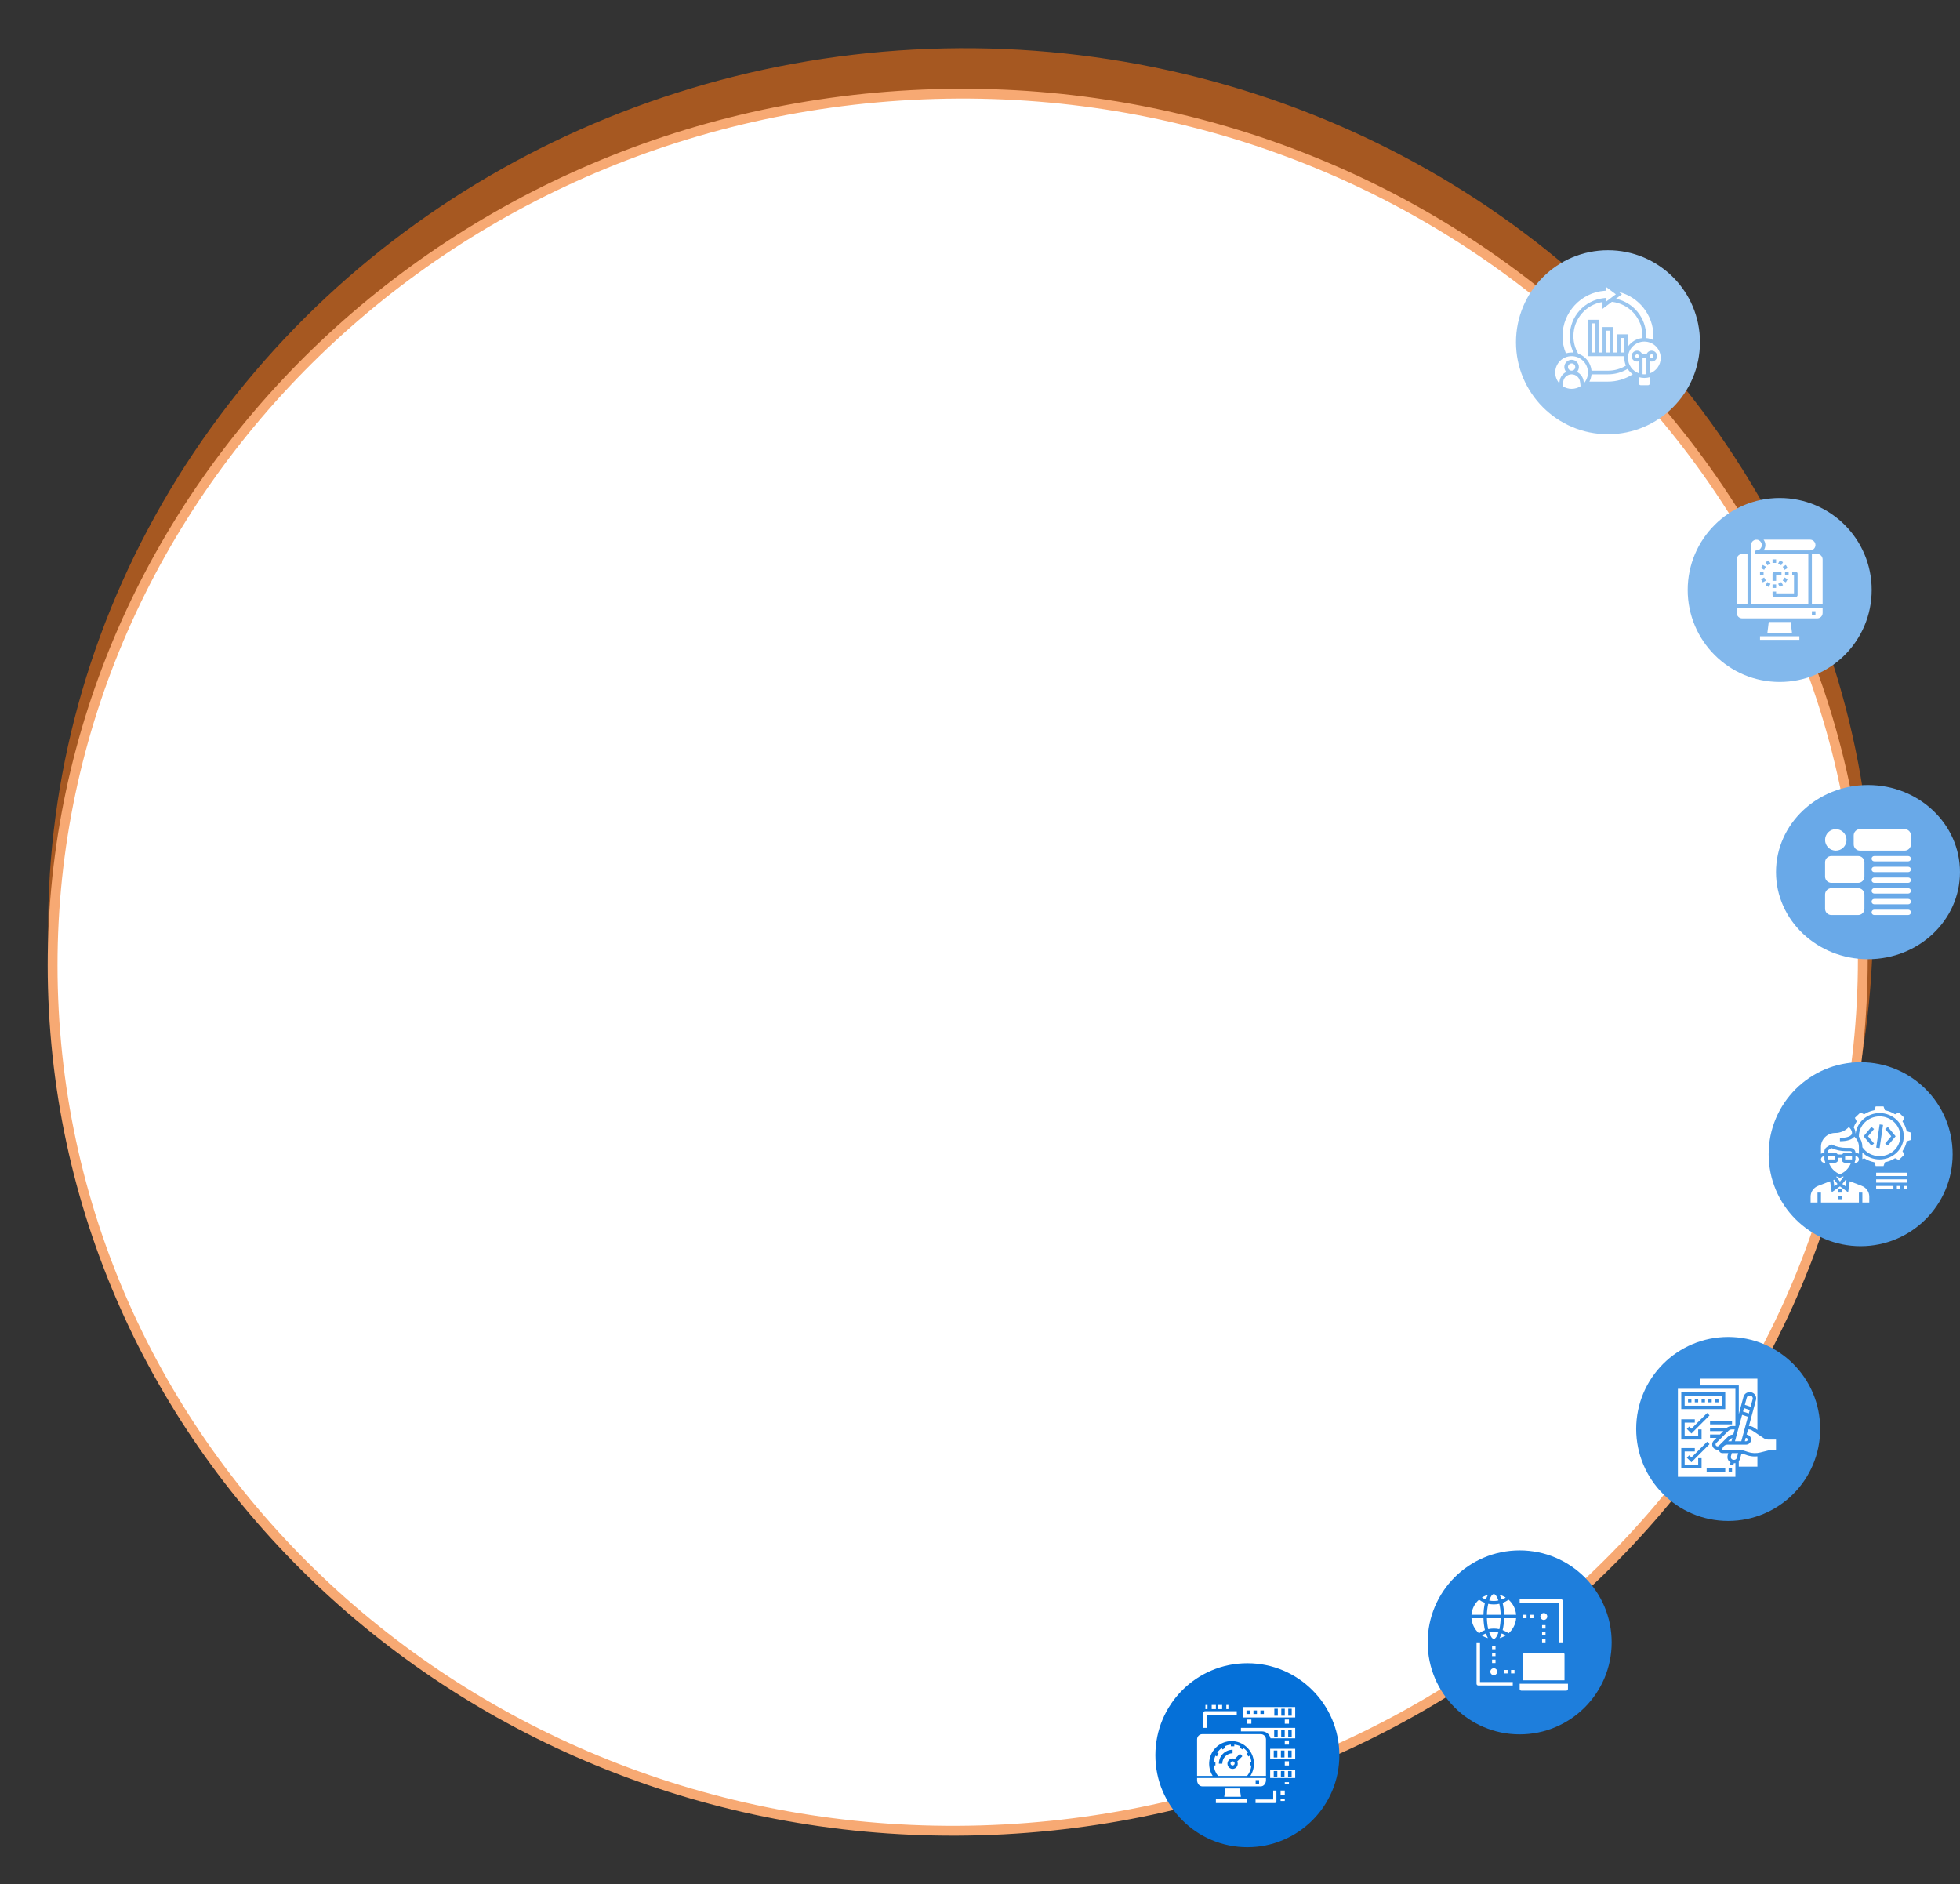 <svg width="799" height="768" viewBox="0 0 799 768" fill="none" xmlns="http://www.w3.org/2000/svg">
<rect x="0" y="0" width="799" height="768" fill="#333333" stroke="none"/>
<ellipse opacity="0.6" cx="391.576" cy="376.693" rx="357" ry="372" transform="rotate(86.95 391.576 376.693)" fill="#F47116"/>
<path d="M409.255 745.737C205.672 756.587 32.339 607.031 21.939 411.876C11.539 216.721 167.995 49.59 371.577 38.74C575.16 27.891 748.493 177.447 758.893 372.602C769.293 567.757 612.838 734.888 409.255 745.737Z" fill="white" stroke="#F7A973" stroke-width="4"/>
<path d="M617.996 139.5C617.996 160.211 634.785 177 655.496 177C676.207 177 692.996 160.211 692.996 139.5C692.996 118.789 676.207 102 655.496 102C634.785 102 617.996 118.789 617.996 139.5Z" fill="#9BC6EF"/>
<path d="M671.023 137.791C671.037 137.531 671.062 137.272 671.062 137.014C671.062 129.538 665.874 123.287 658.737 121.793L661.177 119.963L659.92 119.02C668.029 121.026 674.027 128.426 674.027 137.014C674.027 137.549 673.997 138.085 673.951 138.619C673.055 138.17 672.069 137.88 671.023 137.791Z" fill="white"/>
<path d="M669.588 152.542V145.914H671.07V152.542C670.826 152.57 670.58 152.586 670.329 152.586C670.078 152.586 669.832 152.57 669.588 152.542Z" fill="white"/>
<path d="M672.555 153.75V156.29C672.555 156.698 672.222 157.031 671.813 157.031H668.848C668.439 157.031 668.107 156.698 668.107 156.29V153.75C668.815 153.951 669.559 154.066 670.331 154.066C671.102 154.066 671.847 153.951 672.555 153.75Z" fill="white"/>
<path d="M650.305 131.824H648.822V143.686H650.305V131.824Z" fill="white"/>
<path d="M654.753 121.444L653.938 121.525C645.95 122.318 639.926 128.978 639.926 137.017C639.926 139.353 640.456 141.643 641.454 143.729C641.195 143.704 640.932 143.689 640.667 143.689C639.858 143.689 639.077 143.811 638.34 144.031C637.428 141.806 636.96 139.451 636.96 137.017C636.96 127.384 644.475 119.266 654.067 118.537L654.753 118.484V117L658.707 119.965L654.753 122.931V121.444Z" fill="white"/>
<path d="M656.238 134.793H654.756V143.689H656.238V134.793Z" fill="white"/>
<path d="M655.496 151.107H648.786C648.494 147.879 646.311 145.194 643.357 144.159C642.087 142.001 641.411 139.541 641.411 137.022C641.411 130.025 646.455 124.182 653.272 123.109V125.901L657.093 123.035C664.23 123.838 669.582 129.798 669.582 137.022C669.582 137.281 669.558 137.541 669.543 137.802C667.109 138.034 664.987 139.343 663.651 141.244V136.28H659.203V143.694H657.72V133.315H653.272V143.694H651.79V130.349H647.341V145.176H662.206C662.184 145.421 662.169 145.667 662.169 145.918C662.169 147.031 662.394 148.091 662.799 149.058C660.601 150.396 658.092 151.107 655.496 151.107Z" fill="white"/>
<path d="M662.172 137.758H660.689V143.689H662.172V137.758Z" fill="white"/>
<path d="M640.674 151.098C639.855 151.098 639.191 150.434 639.191 149.616C639.191 148.797 639.855 148.133 640.674 148.133C641.492 148.133 642.156 148.797 642.156 149.616C642.156 150.434 641.492 151.098 640.674 151.098Z" fill="white"/>
<path d="M640.668 145.172C644.346 145.172 647.34 148.165 647.34 151.844C647.34 153.53 646.706 155.067 645.671 156.243L645.569 155.431C645.358 153.737 644.297 152.329 642.849 151.613C643.331 151.085 643.633 150.39 643.633 149.62C643.633 147.985 642.303 146.655 640.668 146.655C639.032 146.655 637.702 147.985 637.702 149.62C637.702 150.39 638.004 151.085 638.486 151.612C637.037 152.328 635.977 153.736 635.765 155.43L635.664 156.242C634.629 155.067 633.995 153.53 633.995 151.844C633.995 148.165 636.989 145.172 640.668 145.172Z" fill="white"/>
<path d="M668.1 152.193C665.513 151.274 663.652 148.809 663.652 145.91C663.652 142.232 666.645 139.238 670.324 139.238C674.003 139.238 676.996 142.232 676.996 145.91C676.996 148.808 675.135 151.274 672.548 152.193V147.257C672.781 147.34 673.028 147.393 673.289 147.393C674.516 147.393 675.513 146.395 675.513 145.169C675.513 143.943 674.516 142.945 673.289 142.945C672.324 142.945 671.509 143.567 671.202 144.428H669.445C669.138 143.567 668.323 142.945 667.358 142.945C666.132 142.945 665.134 143.943 665.134 145.169C665.134 146.395 666.132 147.393 667.358 147.393C667.619 147.393 667.866 147.34 668.099 147.257V152.193H668.1Z" fill="white"/>
<path d="M640.672 152.582C642.412 152.582 643.887 153.884 644.103 155.61L644.328 157.415C643.277 158.107 642.022 158.513 640.672 158.513C639.322 158.513 638.067 158.107 637.015 157.415L637.241 155.61C637.457 153.884 638.932 152.582 640.672 152.582Z" fill="white"/>
<path d="M667.356 145.908C666.947 145.908 666.615 145.577 666.615 145.167C666.615 144.758 666.947 144.426 667.356 144.426C667.766 144.426 668.098 144.758 668.098 145.167C668.098 145.577 667.766 145.908 667.356 145.908Z" fill="white"/>
<path d="M655.497 152.589C658.338 152.589 661.085 151.817 663.499 150.367C664.056 151.22 664.77 151.959 665.598 152.55C662.591 154.512 659.126 155.554 655.497 155.554H647.925C648.389 154.649 648.691 153.649 648.787 152.589H655.497Z" fill="white"/>
<path d="M673.286 145.908C672.877 145.908 672.545 145.577 672.545 145.167C672.545 144.758 672.877 144.426 673.286 144.426C673.695 144.426 674.027 144.758 674.027 145.167C674.027 145.577 673.695 145.908 673.286 145.908Z" fill="white"/>
<path d="M687.996 240.5C687.996 261.211 704.785 278 725.496 278C746.207 278 762.996 261.211 762.996 240.5C762.996 219.789 746.207 203 725.496 203C704.785 203 687.996 219.789 687.996 240.5Z" fill="#82B8EC"/>
<path d="M707.996 246.249H712.371V225.832H710.184C709.604 225.834 709.049 226.065 708.639 226.475C708.229 226.885 707.998 227.44 707.996 228.02V246.249Z" fill="white"/>
<path d="M721.035 253.543L720.488 257.918H730.507L729.96 253.543H721.035Z" fill="white"/>
<path d="M742.996 247.707H707.996V249.895C707.998 250.474 708.229 251.03 708.639 251.439C709.049 251.849 709.604 252.08 710.184 252.082H740.809C741.388 252.08 741.944 251.849 742.353 251.439C742.763 251.03 742.994 250.474 742.996 249.895V247.707ZM740.079 250.624H738.621V249.165H740.079V250.624Z" fill="white"/>
<path d="M717.477 259.375H733.518V260.833H717.477V259.375Z" fill="white"/>
<path d="M737.892 224.375C738.472 224.375 739.028 224.145 739.439 223.734C739.849 223.324 740.079 222.768 740.079 222.188C740.079 221.607 739.849 221.051 739.439 220.641C739.028 220.23 738.472 220 737.892 220H718.934C719.407 220.631 719.663 221.399 719.663 222.188C719.663 222.976 719.407 223.744 718.934 224.375H737.892Z" fill="white"/>
<path d="M742.996 228.02C742.994 227.44 742.763 226.885 742.353 226.475C741.944 226.065 741.388 225.834 740.809 225.832H738.621V246.249H742.996V228.02Z" fill="white"/>
<path d="M713.828 246.25H737.161V225.833H716.016C715.822 225.833 715.637 225.757 715.5 225.62C715.363 225.483 715.286 225.298 715.286 225.104C715.286 224.911 715.363 224.725 715.5 224.589C715.637 224.452 715.822 224.375 716.016 224.375C716.448 224.375 716.871 224.247 717.231 224.006C717.591 223.766 717.871 223.424 718.037 223.025C718.202 222.625 718.245 222.185 718.161 221.761C718.077 221.336 717.868 220.947 717.562 220.641C717.256 220.335 716.867 220.126 716.442 220.042C716.018 219.958 715.578 220.001 715.179 220.167C714.779 220.332 714.437 220.612 714.197 220.972C713.956 221.332 713.828 221.755 713.828 222.188V246.25ZM717.891 236.139L719.154 235.41L719.883 236.673L718.62 237.402L717.891 236.139ZM721.022 239.27L719.759 238.541L720.488 237.278L721.751 238.008L721.022 239.27ZM726.731 236.673L727.461 235.41L728.724 236.139L727.994 237.402L726.731 236.673ZM726.855 238.541L725.592 239.27L724.863 238.008L726.126 237.278L726.855 238.541ZM727.682 234.583V233.125H729.141V234.583H727.682ZM728.724 231.569L727.461 232.298L726.731 231.035L727.994 230.306L728.724 231.569ZM725.592 228.438L726.855 229.167L726.126 230.43L724.863 229.701L725.592 228.438ZM722.578 228.021H724.036V229.479H722.578V228.021ZM722.578 233.854C722.578 233.661 722.655 233.475 722.792 233.339C722.928 233.202 723.114 233.125 723.307 233.125H726.224V234.583H724.036V236.771H722.578V233.854ZM722.578 238.229H724.036V239.688H722.578V238.229ZM722.578 241.146H724.036V241.875H731.328V234.583H730.599V233.125H732.057C732.251 233.125 732.436 233.202 732.573 233.339C732.71 233.475 732.786 233.661 732.786 233.854V242.604C732.786 242.798 732.71 242.983 732.573 243.12C732.436 243.257 732.251 243.333 732.057 243.333H723.307C723.114 243.333 722.928 243.257 722.792 243.12C722.655 242.983 722.578 242.798 722.578 242.604V241.146ZM721.022 228.438L721.751 229.701L720.488 230.43L719.759 229.167L721.022 228.438ZM718.62 230.306L719.883 231.035L719.154 232.298L717.891 231.569L718.62 230.306ZM717.474 233.125H718.932V234.583H717.474V233.125Z" fill="white"/>
<path d="M723.996 355.5C723.996 375.106 740.785 391 761.496 391C782.207 391 798.996 375.106 798.996 355.5C798.996 335.894 782.207 320 761.496 320C740.785 320 723.996 335.894 723.996 355.5Z" fill="#69A9E8"/>
<g clip-path="url(#clip0)">
<path d="M777.901 348.938H764.047C763.443 348.938 762.953 349.428 762.953 350.031C762.953 350.635 763.443 351.125 764.047 351.125H777.901C778.505 351.125 778.995 350.635 778.995 350.031C778.995 349.428 778.505 348.938 777.901 348.938Z" fill="white"/>
<path d="M777.901 353.312H764.047C763.443 353.312 762.953 353.803 762.953 354.406C762.953 355.01 763.443 355.5 764.047 355.5H777.901C778.505 355.5 778.995 355.01 778.995 354.406C778.995 353.803 778.505 353.312 777.901 353.312Z" fill="white"/>
<path d="M777.901 357.688H764.047C763.443 357.688 762.953 358.178 762.953 358.781C762.953 359.385 763.443 359.875 764.047 359.875H777.901C778.505 359.875 778.995 359.385 778.995 358.781C778.995 358.178 778.505 357.688 777.901 357.688Z" fill="white"/>
<path d="M777.901 362.062H764.047C763.443 362.062 762.953 362.553 762.953 363.156C762.953 363.76 763.443 364.25 764.047 364.25H777.901C778.505 364.25 778.995 363.76 778.995 363.156C778.995 362.553 778.505 362.062 777.901 362.062Z" fill="white"/>
<path d="M777.901 366.438H764.047C763.443 366.438 762.953 366.928 762.953 367.531C762.953 368.135 763.443 368.625 764.047 368.625H777.901C778.505 368.625 778.995 368.135 778.995 367.531C778.995 366.928 778.505 366.438 777.901 366.438Z" fill="white"/>
<path d="M746.548 359.875H757.486C758.893 359.875 760.038 358.73 760.038 357.323V351.49C760.038 350.082 758.893 348.938 757.486 348.938H746.548C745.141 348.938 743.996 350.082 743.996 351.49V357.323C743.996 358.73 745.141 359.875 746.548 359.875Z" fill="white"/>
<path d="M746.548 373H757.486C758.893 373 760.038 371.855 760.038 370.448V364.615C760.038 363.207 758.893 362.062 757.486 362.062H746.548C745.141 362.062 743.996 363.207 743.996 364.615V370.448C743.996 371.855 745.141 373 746.548 373Z" fill="white"/>
<path d="M777.901 370.812H764.047C763.443 370.812 762.953 371.303 762.953 371.906C762.953 372.51 763.443 373 764.047 373H777.901C778.505 373 778.995 372.51 778.995 371.906C778.995 371.303 778.505 370.812 777.901 370.812Z" fill="white"/>
<path d="M776.445 338H758.216C756.809 338 755.664 339.145 755.664 340.552V344.198C755.664 345.605 756.809 346.75 758.216 346.75H776.445C777.853 346.75 778.997 345.605 778.997 344.198V340.552C778.997 339.145 777.853 338 776.445 338Z" fill="white"/>
<path d="M748.371 346.75C750.787 346.75 752.746 344.791 752.746 342.375C752.746 339.959 750.787 338 748.371 338C745.955 338 743.996 339.959 743.996 342.375C743.996 344.791 745.955 346.75 748.371 346.75Z" fill="white"/>
</g>
<path d="M720.996 470.5C720.996 491.211 737.785 508 758.496 508C779.207 508 795.996 491.211 795.996 470.5C795.996 449.789 779.207 433 758.496 433C737.785 433 720.996 449.789 720.996 470.5Z" fill="#509BE4"/>
<path d="M754.97 472.637H754.98V471.293H752.168V472.644H754.966L754.97 472.637Z" fill="white"/>
<path d="M747.949 471.293H745.137V471.601V472.618L745.154 472.644H747.949V471.293Z" fill="white"/>
<path d="M754.569 473.995H752.169C751.394 473.995 750.763 473.389 750.763 472.644V471.969H749.357V472.644C749.357 473.389 748.726 473.995 747.951 473.995H745.551C746.273 476.092 747.914 477.82 750.06 478.674C752.206 477.82 753.846 476.092 754.569 473.995Z" fill="white"/>
<path d="M758.918 483.396L754.068 481.532L753.399 486.028L750.059 483.621L746.718 486.028L746.049 481.531L741.199 483.396C739.32 484.118 738.105 485.841 738.105 487.787V490.207H740.918V486.154H742.324V490.207H757.793V486.154H759.199V490.207H762.012V487.787C762.012 485.841 760.797 484.118 758.918 483.396ZM750.762 488.856H749.355V487.505H750.762V488.856ZM750.762 486.154H749.355V484.803H750.762V486.154Z" fill="white"/>
<path d="M754.277 469.267H752.5C750.471 469.267 748.441 468.835 746.599 468.016L745.45 468.752C745.253 468.878 745.137 469.088 745.137 469.314V469.942H747.949C748.467 469.942 748.916 470.216 749.16 470.618H750.957C751.201 470.216 751.65 469.942 752.168 469.942H754.98C754.98 469.57 754.665 469.267 754.277 469.267Z" fill="white"/>
<path d="M751.465 479.852V479.523C751.093 479.717 750.708 479.89 750.306 480.035L750.059 480.123L749.811 480.035C749.41 479.89 749.024 479.717 748.652 479.523V479.852L750.059 481.653L751.465 479.852Z" fill="white"/>
<path d="M752.723 481.016L752.407 480.895L751.043 482.642L752.343 483.579L752.723 481.016Z" fill="white"/>
<path d="M743.73 469.316C743.73 468.637 744.081 468.007 744.67 467.63L746.492 466.463L746.858 466.638C748.6 467.475 750.551 467.918 752.5 467.918H754.277C755.44 467.918 756.387 468.827 756.387 469.944C756.901 469.944 757.377 470.088 757.793 470.32V467.467C757.793 465.887 757.098 464.399 755.909 463.341C755.042 464.547 753.017 465.216 750.059 465.216V463.864C752.438 463.864 754.98 463.332 754.98 461.838C754.98 460.768 754.215 459.896 753.683 459.418C752.313 460.941 750.292 461.838 748.183 461.838C744.953 461.838 742.324 464.363 742.324 467.467V470.32C742.74 470.088 743.216 469.944 743.73 469.944V469.316Z" fill="white"/>
<path d="M756.387 472.644C756.387 472.872 756.323 473.083 756.219 473.271C756.171 473.518 756.096 473.755 756.027 473.995H756.387C757.163 473.995 757.794 473.389 757.794 472.644C757.794 471.899 757.163 471.293 756.387 471.293V472.644Z" fill="white"/>
<path d="M747.395 481.016L747.775 483.579L749.075 482.642L747.711 480.895L747.395 481.016Z" fill="white"/>
<path d="M743.73 473.995H744.09C744.022 473.755 743.946 473.518 743.899 473.271C743.794 473.083 743.73 472.872 743.73 472.644V471.601V471.293C742.955 471.293 742.324 471.899 742.324 472.644C742.324 473.389 742.955 473.995 743.73 473.995Z" fill="white"/>
<path d="M766.23 471.295C770.883 471.295 774.668 467.659 774.668 463.189C774.668 458.719 770.883 455.082 766.23 455.082C761.578 455.082 757.793 458.719 757.793 463.189C757.793 463.245 757.796 463.302 757.797 463.358C758.692 464.538 759.199 465.969 759.199 467.467V467.655C760.769 469.934 763.38 471.295 766.23 471.295ZM768.494 460.233L769.592 459.389L772.755 463.189L769.592 466.989L768.494 466.145L770.955 463.189L768.494 460.233ZM766.237 458.364L767.63 458.555L766.223 468.013L764.831 467.822L766.237 458.364ZM762.869 459.389L763.967 460.232L761.505 463.189L763.967 466.144L762.869 466.988L759.705 463.189L762.869 459.389Z" fill="white"/>
<path d="M777.273 461.131L777.185 460.761C776.906 459.596 776.427 458.487 775.76 457.464L775.551 457.142L776.313 455.678L774.046 453.501L772.522 454.232L772.187 454.031C771.122 453.39 769.968 452.93 768.755 452.662L768.37 452.578L767.832 451.027H764.627L764.089 452.577L763.704 452.662C762.492 452.93 761.337 453.39 760.273 454.031L759.937 454.232L758.413 453.501L756.147 455.678L756.909 457.142L756.7 457.464C756.267 458.128 755.916 458.835 755.645 459.567C756.059 460.182 756.386 460.95 756.386 461.836C756.386 461.879 756.38 461.918 756.378 461.96C756.408 461.982 756.438 462.004 756.468 462.027C757.066 457.359 761.212 453.73 766.23 453.73C771.658 453.73 776.074 457.972 776.074 463.187C776.074 468.403 771.658 472.645 766.23 472.645C763.539 472.645 761.03 471.607 759.199 469.805V472.494L759.941 472.144L760.273 472.344C761.338 472.985 762.492 473.445 763.705 473.712L764.09 473.797L764.628 475.347H767.833L768.371 473.797L768.756 473.713C769.969 473.446 771.124 472.985 772.188 472.344L772.524 472.143L774.047 472.875L776.314 470.697L775.552 469.233L775.762 468.911C776.428 467.888 776.908 466.779 777.186 465.614L777.275 465.244L778.886 464.727V461.647L777.273 461.131Z" fill="white"/>
<path d="M764.824 478.047H777.48V479.398H764.824V478.047Z" fill="white"/>
<path d="M764.824 480.75H777.48V482.101H764.824V480.75Z" fill="white"/>
<path d="M764.824 483.453H771.855V484.804H764.824V483.453Z" fill="white"/>
<path d="M773.262 483.453H774.668V484.804H773.262V483.453Z" fill="white"/>
<path d="M776.074 483.453H777.48V484.804H776.074V483.453Z" fill="white"/>
<path d="M666.996 582.5C666.996 603.211 683.785 620 704.496 620C725.207 620 741.996 603.211 741.996 582.5C741.996 561.789 725.207 545 704.496 545C683.785 545 666.996 561.789 666.996 582.5Z" fill="#378DE0"/>
<g clip-path="url(#clip1)">
<path d="M714.491 570.328C714.517 570.231 714.53 570.131 714.53 570.031C714.53 569.404 714.021 568.895 713.394 568.895H713.17C712.658 568.895 712.207 569.24 712.073 569.735L711.281 572.664L713.647 573.452L714.491 570.328Z" fill="white"/>
<path d="M713.286 574.788L710.92 574L710.539 575.408L712.905 576.196L713.286 574.788Z" fill="white"/>
<path d="M686.754 573.032H701.926V568.895H686.754V573.032ZM699.168 570.274H700.547V571.653H699.168V570.274ZM696.409 570.274H697.788V571.653H696.409V570.274ZM693.65 570.274H695.03V571.653H693.65V570.274ZM690.892 570.274H692.271V571.653H690.892V570.274ZM688.133 570.274H689.513V571.653H688.133V570.274Z" fill="white"/>
<path d="M708.823 576.471L710.74 569.376C711.036 568.282 712.035 567.517 713.169 567.517H713.393C714.78 567.517 715.908 568.646 715.908 570.033C715.908 570.255 715.88 570.477 715.822 570.69L712.951 581.31H713.004C713.687 581.31 714.349 581.511 714.917 581.89L716.409 582.884V562H692.961V564.759H708.823V576.471Z" fill="white"/>
<path d="M710.177 576.742L707.266 587.517H709.844L712.543 577.531L710.177 576.742Z" fill="white"/>
<path d="M711.77 587.516C712.151 587.516 712.46 587.206 712.46 586.826C712.46 586.447 712.151 586.137 711.77 586.137H711.647L711.273 587.516H711.77Z" fill="white"/>
<path d="M707.141 582.691H706.016C705.471 582.691 704.938 582.912 704.553 583.297L699.582 588.268C699.436 588.414 699.355 588.608 699.355 588.815C699.355 589.241 699.702 589.588 700.129 589.588C700.333 589.588 700.532 589.505 700.676 589.361L704.267 585.77C704.888 585.149 705.706 584.804 706.578 584.773L707.141 582.691Z" fill="white"/>
<path d="M706.793 596.482L706.578 597.339L705.24 597.004L705.457 596.139C704.701 595.705 704.186 594.899 704.186 593.966C704.186 593.744 704.215 593.523 704.273 593.309L704.533 592.344H702.116C701.355 592.344 700.737 591.725 700.737 590.964C700.737 590.931 700.746 590.899 700.747 590.864C700.548 590.924 700.344 590.964 700.131 590.964C698.944 590.964 697.978 589.999 697.978 588.812C697.978 588.237 698.202 587.696 698.609 587.289L699.762 586.137H697.1V584.757H701.142L702.521 583.378H697.1V581.999H703.969C704.56 581.558 705.267 581.309 706.018 581.309H707.444V566.137H683.996V601.999H707.444V596.421C707.275 596.457 707.103 596.482 706.925 596.482H706.793ZM706.065 580.619H697.1V579.24H706.065V580.619ZM685.375 567.516H703.306V574.413H685.375V567.516ZM689.513 584.353L687.646 582.486L688.622 581.511L689.513 582.403L695.922 575.994L696.897 576.969L689.513 584.353ZM696.897 588.693L689.513 596.077L687.646 594.211L688.622 593.235L689.513 594.127L695.922 587.718L696.897 588.693ZM685.375 578.551H690.893V579.93H686.755V585.447H692.272V582.688H693.651V586.826H685.375V578.551ZM693.651 598.551H685.375V590.275H690.893V591.654H686.755V597.171H692.272V594.413H693.651V598.551ZM703.306 599.93H695.72V598.551H703.306V599.93ZM706.065 599.93H704.686V598.551H706.065V599.93Z" fill="white"/>
<path d="M705.964 592.344L705.606 593.669C705.58 593.765 705.566 593.865 705.566 593.965C705.566 594.592 706.076 595.102 706.703 595.102H706.927C707.439 595.102 707.89 594.756 708.024 594.261L708.538 592.359C708.404 592.354 708.27 592.344 708.135 592.344H705.964Z" fill="white"/>
<path d="M705.84 587.516L706.192 586.211C705.837 586.304 705.506 586.481 705.246 586.742L704.473 587.516H705.84Z" fill="white"/>
<path d="M720.884 586.829C720.201 586.829 719.54 586.629 718.971 586.25L714.154 583.039C713.813 582.811 713.416 582.691 713.006 582.691H712.58L712.014 584.785C713.041 584.906 713.841 585.771 713.841 586.829C713.841 587.97 712.913 588.898 711.772 588.898H704.186C703.046 588.898 702.117 589.827 702.117 590.967H708.135C709.25 590.967 710.352 591.146 711.41 591.499L712.572 591.887C714.184 592.424 715.939 592.491 717.588 592.079L720.796 591.277C721.616 591.071 722.462 590.967 723.308 590.967H723.997V586.829H720.884Z" fill="white"/>
<path d="M712.134 593.193L710.973 592.806C710.627 592.691 710.275 592.604 709.919 592.531L709.355 594.623C709.254 594.996 709.066 595.327 708.824 595.606V597.863H716.41V593.664C716.077 593.696 715.744 593.725 715.41 593.725C714.295 593.725 713.192 593.547 712.134 593.193Z" fill="white"/>
</g>
<path d="M581.996 669.5C581.996 690.211 598.785 707 619.496 707C640.207 707 656.996 690.211 656.996 669.5C656.996 648.789 640.207 632 619.496 632C598.785 632 581.996 648.789 581.996 669.5Z" fill="#1E7EDC"/>
<path d="M602.909 665.795C603.66 665.266 604.475 664.836 605.335 664.515C604.975 662.919 604.777 661.292 604.745 659.656H599.844C600.029 662.023 601.129 664.225 602.909 665.795Z" fill="white"/>
<path d="M605.335 653.393C604.475 653.072 603.66 652.642 602.909 652.113C601.129 653.683 600.029 655.885 599.844 658.252H604.745C604.777 656.616 604.975 654.988 605.335 653.393Z" fill="white"/>
<path d="M606.566 650.137C605.694 650.374 604.862 650.739 604.098 651.22C604.611 651.544 605.155 651.817 605.722 652.035C605.934 651.374 606.217 650.737 606.566 650.137Z" fill="white"/>
<path d="M611.745 658.249C611.717 656.744 611.538 655.246 611.211 653.777C610.468 653.943 609.708 654.028 608.947 654.03C608.185 654.028 607.426 653.943 606.683 653.777C606.356 655.246 606.177 656.744 606.148 658.249H611.745Z" fill="white"/>
<path d="M604.098 666.687C604.862 667.168 605.694 667.532 606.566 667.77C606.217 667.169 605.934 666.532 605.722 665.871C605.155 666.089 604.611 666.362 604.098 666.687Z" fill="white"/>
<path d="M611.745 659.656H606.148C606.177 661.161 606.356 662.659 606.683 664.128C608.173 663.791 609.72 663.791 611.211 664.128C611.538 662.659 611.717 661.161 611.745 659.656Z" fill="white"/>
<path d="M611.332 667.77C612.204 667.532 613.035 667.168 613.8 666.687C613.287 666.362 612.743 666.089 612.176 665.871C611.963 666.532 611.68 667.169 611.332 667.77Z" fill="white"/>
<path d="M608.952 665.281C608.32 665.281 607.691 665.35 607.074 665.485C607.637 667.152 608.361 668.094 608.952 668.094C609.542 668.094 610.266 667.152 610.829 665.485C610.212 665.35 609.583 665.281 608.952 665.281Z" fill="white"/>
<path d="M612.562 664.515C613.423 664.836 614.238 665.266 614.988 665.795C616.769 664.225 617.869 662.023 618.054 659.656H613.153C613.121 661.292 612.923 662.919 612.562 664.515Z" fill="white"/>
<path d="M613.8 651.22C613.035 650.739 612.204 650.374 611.332 650.137C611.68 650.737 611.963 651.374 612.176 652.035C612.743 651.817 613.287 651.544 613.8 651.22Z" fill="white"/>
<path d="M610.829 652.421C610.266 650.755 609.542 649.812 608.952 649.812C608.361 649.812 607.637 650.755 607.074 652.421C607.691 652.556 608.32 652.625 608.952 652.625C609.583 652.625 610.212 652.556 610.829 652.421Z" fill="white"/>
<path d="M614.988 652.113C614.238 652.642 613.423 653.072 612.562 653.393C612.923 654.988 613.121 656.616 613.153 658.252H618.054C617.869 655.885 616.769 653.683 614.988 652.113Z" fill="white"/>
<path d="M621.605 673.719C621.419 673.719 621.24 673.793 621.108 673.925C620.976 674.057 620.902 674.235 620.902 674.422V684.969H637.777V674.422C637.777 674.235 637.703 674.057 637.571 673.925C637.44 673.793 637.261 673.719 637.074 673.719H621.605Z" fill="white"/>
<path d="M619.496 686.375V688.484C619.496 688.671 619.57 688.85 619.702 688.982C619.834 689.113 620.013 689.188 620.199 689.188H638.48C638.667 689.188 638.846 689.113 638.978 688.982C639.11 688.85 639.184 688.671 639.184 688.484V686.375H619.496Z" fill="white"/>
<path d="M629.34 660.359C630.116 660.359 630.746 659.73 630.746 658.953C630.746 658.176 630.116 657.547 629.34 657.547C628.563 657.547 627.934 658.176 627.934 658.953C627.934 659.73 628.563 660.359 629.34 660.359Z" fill="white"/>
<path d="M620.902 658.25H622.309V659.656H620.902V658.25Z" fill="white"/>
<path d="M623.715 658.25H625.121V659.656H623.715V658.25Z" fill="white"/>
<path d="M628.637 662.469H630.043V663.875H628.637V662.469Z" fill="white"/>
<path d="M628.637 665.281H630.043V666.688H628.637V665.281Z" fill="white"/>
<path d="M628.637 668.094H630.043V669.5H628.637V668.094Z" fill="white"/>
<path d="M608.949 682.859C609.726 682.859 610.355 682.23 610.355 681.453C610.355 680.676 609.726 680.047 608.949 680.047C608.173 680.047 607.543 680.676 607.543 681.453C607.543 682.23 608.173 682.859 608.949 682.859Z" fill="white"/>
<path d="M615.98 680.75H617.387V682.156H615.98V680.75Z" fill="white"/>
<path d="M613.168 680.75H614.574V682.156H613.168V680.75Z" fill="white"/>
<path d="M608.246 676.531H609.652V677.938H608.246V676.531Z" fill="white"/>
<path d="M608.246 673.719H609.652V675.125H608.246V673.719Z" fill="white"/>
<path d="M608.246 670.906H609.652V672.312H608.246V670.906Z" fill="white"/>
<path d="M635.668 669.5H637.074V652.625C637.074 652.439 637 652.26 636.868 652.128C636.736 651.996 636.558 651.922 636.371 651.922H619.496V653.328H635.668V669.5Z" fill="white"/>
<path d="M603.324 669.5H601.918V686.375C601.918 686.561 601.992 686.74 602.124 686.872C602.256 687.004 602.435 687.078 602.621 687.078H616.684V685.672H603.324V669.5Z" fill="white"/>
<path d="M472.996 715.5C472.996 735.106 488.89 751 508.496 751C528.102 751 543.996 735.106 543.996 715.5C543.996 695.894 528.102 680 508.496 680C488.89 680 472.996 695.894 472.996 715.5Z" fill="#0570D8" stroke="#0570D8" stroke-width="4"/>
<g clip-path="url(#clip2)">
<path d="M505.867 704.363V705.782H514.433C516.129 705.781 517.591 706.967 517.93 708.619H527.995V704.363H505.867ZM520.857 707.909H519.429V705.073H520.857V707.909ZM523.712 707.909H522.284V705.073H523.712V707.909ZM526.567 707.909H525.14V705.073H526.567V707.909Z" fill="white"/>
<path d="M508.422 700.957H510.124V702.659H508.422V700.957Z" fill="white"/>
<path d="M523.742 700.957H525.444V702.659H523.742V700.957Z" fill="white"/>
<path d="M516.081 724.789H487.996V725.64C487.996 727.05 488.939 728.193 490.102 728.193H513.975C515.138 728.193 516.081 727.05 516.081 725.64V724.789ZM513.273 727.342H511.868V725.64H513.273V727.342Z" fill="white"/>
<path d="M523.742 709.469H525.444V711.171H523.742V709.469Z" fill="white"/>
<path d="M517.785 712.871V717.126H527.998V712.871H517.785ZM520.703 716.417H519.244V713.58H520.703V716.417ZM523.621 716.417H522.162V713.58H523.621V716.417ZM526.539 716.417H525.08V713.58H526.539V716.417Z" fill="white"/>
<path d="M523.742 726.488H525.444V727.339H523.742V726.488Z" fill="white"/>
<path d="M527.995 695.852H506.719V700.107H527.995V695.852ZM509.556 698.688H508.137V697.27H509.556V698.688ZM512.393 698.688H510.974V697.27H512.393V698.688ZM515.229 698.688H513.811V697.27H515.229V698.688ZM520.903 699.398H519.485V696.561H520.903V699.398ZM523.74 699.398H522.322V696.561H523.74V699.398ZM526.577 699.398H525.158V696.561H526.577V699.398Z" fill="white"/>
<path d="M523.742 717.98H525.444V719.683H523.742V717.98Z" fill="white"/>
<path d="M495.656 733.297H508.422V734.999H495.656V733.297Z" fill="white"/>
<path d="M517.785 721.383V724.787H527.998V721.383H517.785ZM520.703 724.22H519.244V721.95H520.703V724.22ZM523.621 724.22H522.162V721.95H523.621V724.22ZM526.539 724.22H525.08V721.95H526.539V724.22Z" fill="white"/>
<path d="M516.081 709.042C516.081 707.867 515.138 706.914 513.975 706.914H490.102C488.939 706.914 487.996 707.867 487.996 709.042V723.935H494.35C491.906 720.077 492.637 714.991 496.066 711.994C499.495 708.997 504.582 708.997 508.012 711.994C511.441 714.991 512.171 720.077 509.727 723.935H516.081V709.042Z" fill="white"/>
<path d="M499.53 729.043L499.059 732.447H505.867L505.396 729.043H499.53Z" fill="white"/>
<path d="M494.805 719.67C494.945 721.238 495.549 722.726 496.537 723.938H508.392C509.38 722.726 509.984 721.238 510.124 719.67H509.457V718.248H510.12C510.04 717.361 509.81 716.495 509.44 715.688L508.869 716.023L508.17 714.791L508.741 714.456C508.234 713.729 507.61 713.094 506.895 712.579L506.566 713.159L505.355 712.448L505.684 711.867C504.89 711.49 504.037 711.255 503.164 711.172V711.847H501.765V711.172C500.892 711.253 500.039 711.488 499.244 711.864L499.574 712.444L498.362 713.156L498.033 712.575C497.318 713.091 496.694 713.725 496.188 714.452L496.758 714.787L496.059 716.019L495.489 715.684C495.119 716.491 494.889 717.358 494.808 718.245H495.472V719.667L494.805 719.67ZM503.363 717.039L505.466 714.9L506.455 715.905L504.352 718.045C504.489 718.33 504.561 718.643 504.562 718.959C504.562 720.138 503.623 721.093 502.464 721.093C501.306 721.093 500.367 720.138 500.367 718.959C500.367 717.781 501.306 716.826 502.464 716.826C502.776 716.827 503.083 716.9 503.363 717.039ZM502.464 713.269V714.692C500.148 714.694 498.271 716.603 498.269 718.959H496.87C496.874 715.818 499.376 713.273 502.464 713.269Z" fill="white"/>
<path d="M503.315 718.832C503.315 719.302 502.934 719.683 502.464 719.683C501.994 719.683 501.613 719.302 501.613 718.832C501.613 718.362 501.994 717.98 502.464 717.98C502.934 717.98 503.315 718.362 503.315 718.832Z" fill="white"/>
<path d="M519.026 733.542H511.824V735.001H519.68C520.042 735.001 520.335 734.674 520.335 734.271V729.895H519.026V733.542Z" fill="white"/>
<path d="M522.039 729.895H523.741V731.597H522.039V729.895Z" fill="white"/>
<path d="M522.039 733.297H523.741V734.148H522.039V733.297Z" fill="white"/>
<path d="M491.984 699.068H504.168V697.555H491.267C490.872 697.555 490.551 697.893 490.551 698.311V704.363H491.984V699.068Z" fill="white"/>
<path d="M491.398 695H492.25V696.702H491.398V695Z" fill="white"/>
<path d="M493.953 695H495.655V696.702H493.953V695Z" fill="white"/>
<path d="M496.508 695H498.21V696.702H496.508V695Z" fill="white"/>
<path d="M499.91 695H500.761V696.702H499.91V695Z" fill="white"/>
</g>
<defs>
<clipPath id="clip0">
<rect width="35" height="35" fill="white" transform="translate(743.996 338)"/>
</clipPath>
<clipPath id="clip1">
<rect width="40" height="40" fill="white" transform="translate(683.996 562)"/>
</clipPath>
<clipPath id="clip2">
<rect width="40" height="40" fill="white" transform="translate(487.996 695)"/>
</clipPath>
</defs>
</svg>
